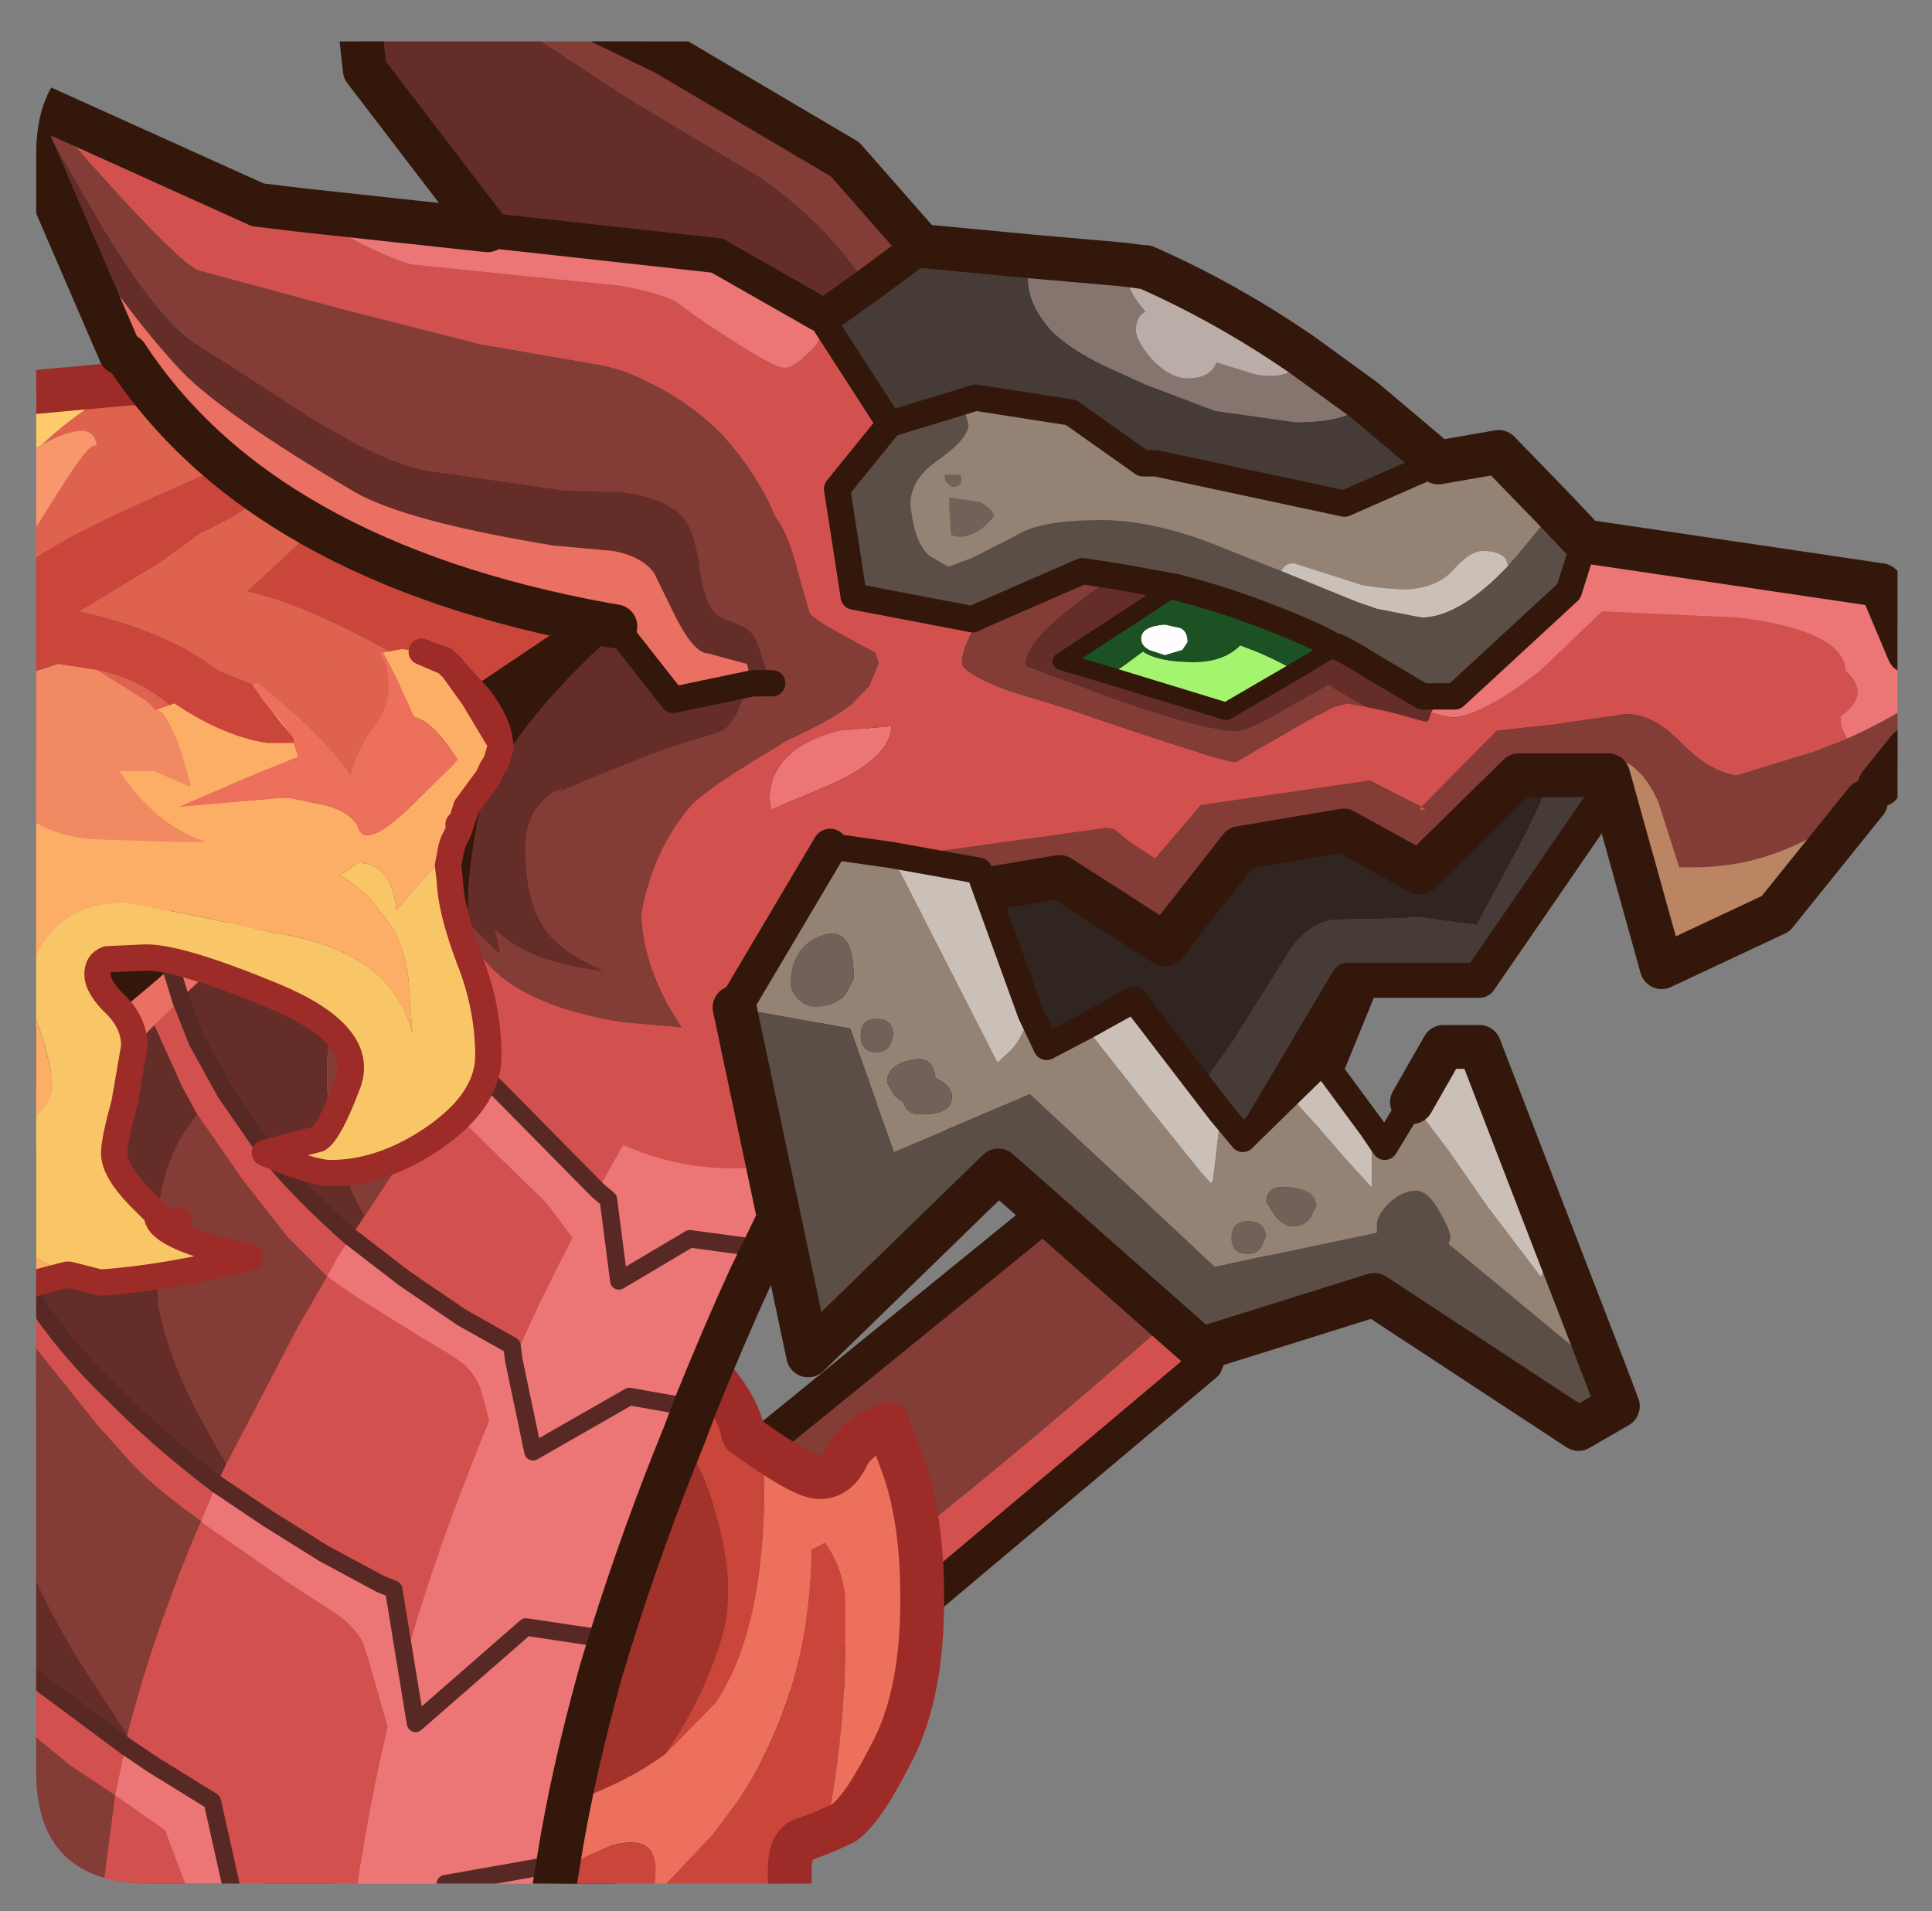 <?xml version="1.0" encoding="UTF-8" standalone="no"?>
<svg xmlns:ffdec="https://www.free-decompiler.com/flash" xmlns:xlink="http://www.w3.org/1999/xlink" ffdec:objectType="frame" height="55.4px" width="56.0px" xmlns="http://www.w3.org/2000/svg">
  <rect width="100%" height="100%" fill="#808080" stroke="none"/>
  <g transform="matrix(1.0, 0.0, 0.0, 1.0, 1.05, 1.2)">
    <clipPath id="clipPath0" transform="matrix(1.0, 0.0, 0.0, 1.0, 0.0, 0.0)">
      <path d="M50.5 0.0 Q53.95 0.0 53.95 3.3 L53.95 50.15 Q53.95 53.4 50.5 53.4 L3.3 53.4 Q0.0 53.4 0.0 50.15 L0.0 3.3 Q0.0 0.0 3.3 0.0 L50.5 0.0" fill="#000000" fill-rule="evenodd" stroke="none"/>
    </clipPath>
    <g clip-path="url(#clipPath0)">
      <use ffdec:characterId="3" height="109.0" transform="matrix(0.508, 0.0, 0.0, 0.508, -1.069, -1.18)" width="110.2" xlink:href="#sprite0"/>
    </g>
    <use ffdec:characterId="4" height="53.4" transform="matrix(1.0, 0.0, 0.0, 1.0, 0.0, 0.0)" width="53.95" xlink:href="#shape2"/>
  </g>
  <defs>
    <g id="sprite0" transform="matrix(1.0, 0.0, 0.0, 1.0, -95.7, -103.55)">
      <use ffdec:characterId="2" height="109.0" transform="matrix(1.0, 0.0, 0.0, 1.0, 95.7, 103.55)" width="110.2" xlink:href="#shape1"/>
    </g>
    <g id="shape1" transform="matrix(1.0, 0.0, 0.0, 1.0, -95.7, -103.55)">
      <path d="M124.9 208.15 L118.35 202.9 157.5 171.05 173.3 142.15 179.95 137.55 162.25 179.05 Q145.0 194.35 124.9 208.15" fill="#853c36" fill-rule="evenodd" stroke="none"/>
      <path d="M179.95 137.55 L183.0 136.1 164.5 181.35 128.85 211.35 124.9 208.15 Q145.0 194.35 162.25 179.05 L179.95 137.55" fill="#d3514f" fill-rule="evenodd" stroke="none"/>
      <path d="M179.95 137.55 L183.0 136.1 164.5 181.35 128.85 211.35 124.9 208.15 118.35 202.9 157.5 171.05 173.3 142.15 179.95 137.55 Z" fill="none" stroke="#33170b" stroke-linecap="round" stroke-linejoin="round" stroke-width="2.0"/>
      <path d="M126.35 154.2 Q119.9 153.25 116.85 150.7 115.4 149.35 111.4 143.45 L110.85 142.85 108.25 141.8 107.0 140.95 Q104.2 139.25 100.25 138.4 L104.8 135.65 107.15 133.95 Q110.2 132.5 110.75 131.7 112.5 129.25 116.6 128.05 118.45 127.15 120.6 128.75 122.5 130.1 122.5 130.95 L122.45 131.25 Q122.25 131.7 121.5 131.7 L120.5 131.4 117.45 131.1 Q116.6 131.1 113.35 134.0 L109.85 137.25 Q113.75 138.15 119.8 141.75 128.05 146.6 132.5 146.6 L128.35 151.75 126.35 154.2 M128.2 151.1 L128.35 151.75 128.2 151.1 M110.05 125.2 Q109.65 126.4 108.85 127.1 107.35 128.5 107.65 130.5 101.25 133.25 98.9 134.65 97.85 135.25 96.95 135.95 L96.95 134.95 99.05 131.6 Q101.15 128.25 101.25 129.1 101.25 127.2 98.1 128.9 100.35 126.8 103.05 125.4 L105.7 125.3 108.45 125.2 110.05 125.2 M101.3 141.75 Q103.65 142.2 105.55 143.85 107.0 145.15 110.1 149.35 L111.3 150.95 109.6 149.25 104.15 143.55 101.3 141.75 M123.6 157.25 L123.8 157.2 123.75 157.25 123.6 157.25" fill="#df624e" fill-rule="evenodd" stroke="none"/>
      <path d="M132.5 146.6 Q128.05 146.6 119.8 141.75 113.75 138.15 109.85 137.25 L113.35 134.0 Q116.6 131.1 117.45 131.1 L120.5 131.4 121.5 131.7 Q122.25 131.7 122.45 131.25 L122.5 130.95 Q122.5 130.1 120.6 128.75 118.45 127.15 116.6 128.05 112.5 129.25 110.75 131.7 110.2 132.5 107.15 133.95 L104.8 135.65 100.25 138.4 Q104.2 139.25 107.0 140.95 L108.25 141.8 110.85 142.85 111.4 143.45 Q115.4 149.35 116.85 150.7 119.9 153.25 126.35 154.2 L123.8 157.2 123.6 157.25 123.3 157.25 Q116.75 157.25 111.3 150.95 L110.1 149.35 Q107.0 145.15 105.55 143.85 103.65 142.2 101.3 141.75 L99.05 141.4 96.95 142.1 96.95 135.95 Q97.85 135.25 98.9 134.65 101.25 133.25 107.65 130.5 107.35 128.5 108.85 127.1 109.65 126.4 110.05 125.2 126.15 125.2 141.3 133.6 137.85 139.45 134.4 143.95 L132.5 146.6" fill="#cb453a" fill-rule="evenodd" stroke="none"/>
      <path d="M98.1 128.9 Q101.25 127.2 101.25 129.1 101.15 128.25 99.05 131.6 L96.95 134.95 96.95 129.55 97.4 129.25 98.1 128.9" fill="#f9986b" fill-rule="evenodd" stroke="none"/>
      <path d="M103.05 125.4 Q100.35 126.8 98.1 128.9 L97.4 129.25 96.95 129.55 96.95 125.95 103.05 125.4" fill="#ffcc6a" fill-rule="evenodd" stroke="none"/>
      <path d="M96.95 142.1 L99.05 141.4 101.3 141.75 104.15 143.55 109.6 149.25 111.3 150.95 Q116.75 157.25 123.3 157.25 L123.6 157.25 123.75 157.25 117.75 163.9 Q108.9 173.35 99.25 181.15 98.35 179.55 96.95 178.1 L96.95 142.1" fill="#f28a63" fill-rule="evenodd" stroke="none"/>
      <path d="M96.95 178.1 Q98.35 179.55 99.25 181.15 L96.95 183.05 96.95 178.1" fill="#d0655d" fill-rule="evenodd" stroke="none"/>
      <path d="M128.35 151.75 L128.2 151.1" fill="none" stroke="#9e2b27" stroke-linecap="round" stroke-linejoin="round" stroke-width="1.0"/>
      <path d="M126.35 154.2 L128.35 151.75 132.5 146.6 134.4 143.95 Q137.85 139.45 141.3 133.6 126.15 125.2 110.05 125.2 L108.45 125.2 105.7 125.3 103.05 125.4 96.95 125.95 M123.8 157.2 L126.35 154.2 M99.25 181.15 Q108.9 173.35 117.75 163.9 L123.75 157.25 123.8 157.2 M96.95 183.05 L99.25 181.15" fill="none" stroke="#9e2b27" stroke-linecap="round" stroke-linejoin="round" stroke-width="2.5"/>
      <path d="M129.8 180.45 Q127.95 179.65 126.1 177.7 123.7 175.15 121.2 173.3 118.55 171.3 114.75 169.3 L109.0 166.75 106.75 165.75 107.95 164.55 110.2 162.75 112.85 160.85 115.55 162.95 Q119.45 165.95 123.45 169.5 L125.2 173.55 126.75 177.25 Q128.4 179.4 129.8 180.45 M105.6 154.75 Q103.75 159.3 101.0 163.7 99.2 162.65 97.25 161.95 L97.25 150.1 Q102.75 152.3 105.6 154.75 M108.7 211.0 L109.6 210.05 111.75 208.2 Q111.0 209.65 110.8 211.0 L108.7 211.0 M114.85 211.0 Q116.05 209.85 117.3 209.45 L117.75 209.3 124.7 207.35 127.0 206.75 Q131.05 205.55 133.7 203.6 L136.4 200.85 136.55 200.7 Q139.35 196.55 139.35 188.1 139.35 186.8 138.15 185.35 141.5 187.8 142.5 187.8 143.5 187.8 144.05 186.65 144.55 185.55 146.4 184.8 L147.3 187.25 Q148.45 190.5 148.35 195.5 148.25 200.5 146.55 203.65 144.95 206.8 143.85 207.55 L142.85 208.0 143.1 206.8 Q143.95 201.85 143.95 197.8 L143.95 194.5 Q143.7 192.75 142.8 191.55 L142.05 191.95 Q141.95 200.05 137.85 206.25 L136.4 208.2 133.75 211.0 133.1 211.0 133.15 210.2 Q133.15 208.15 130.7 208.8 L129.85 209.15 Q128.85 209.55 126.45 211.0 L114.85 211.0 M100.1 210.8 L101.05 211.0 100.15 211.0 100.1 210.8" fill="#ed705c" fill-rule="evenodd" stroke="none"/>
      <path d="M112.85 160.85 L110.2 162.75 107.95 164.55 106.75 165.75 109.0 166.75 114.75 169.3 Q118.55 171.3 121.2 173.3 123.7 175.15 126.1 177.7 127.95 179.65 129.8 180.45 130.8 185.4 130.8 189.65 130.8 194.15 128.7 198.1 L127.45 200.05 Q124.55 203.75 119.9 203.75 L118.8 203.5 Q118.55 203.25 118.55 202.65 L119.4 200.4 Q120.25 198.4 120.25 196.45 120.25 193.8 118.85 190.6 L118.8 190.65 Q114.95 192.95 114.95 198.2 114.95 199.65 116.0 200.4 L115.95 200.45 Q114.9 199.85 113.15 199.3 108.65 197.85 108.65 200.95 108.65 201.65 110.6 202.95 L107.75 203.65 Q107.35 202.45 106.25 201.85 L108.6 199.4 109.25 198.8 Q111.7 196.35 111.7 191.7 111.7 190.15 107.0 185.1 102.45 180.05 102.45 175.0 102.45 171.25 105.15 167.6 L105.85 166.65 Q103.5 164.95 101.0 163.7 103.75 159.3 105.6 154.75 L111.1 159.5 112.85 160.85 M129.8 180.45 Q128.4 179.4 126.75 177.25 L125.2 173.55 123.45 169.5 Q127.0 172.5 129.95 175.6 L135.35 181.05 Q137.8 183.35 138.15 185.35 139.35 186.8 139.35 188.1 139.35 196.55 136.55 200.7 L136.4 200.85 133.7 203.6 Q135.8 200.6 136.9 197.0 138.0 193.35 135.9 187.9 133.7 182.4 129.8 180.45 M101.0 163.7 L100.05 165.3 Q99.05 166.85 98.2 168.6 L97.25 170.95 97.25 161.95 Q99.2 162.65 101.0 163.7 M97.25 198.05 L98.6 200.75 Q102.45 207.55 102.45 211.0 L101.05 211.0 100.1 210.8 98.7 205.55 Q98.15 203.15 97.25 201.25 L97.25 198.05 M142.85 208.0 L141.7 208.45 Q140.8 208.6 140.8 210.25 L140.8 211.0 133.75 211.0 136.4 208.2 137.85 206.25 Q141.95 200.05 142.05 191.95 L142.8 191.55 Q143.7 192.75 143.95 194.5 L143.95 197.8 Q143.95 201.85 143.1 206.8 L142.85 208.0 M133.1 211.0 L126.45 211.0 Q128.85 209.55 129.85 209.15 L130.7 208.8 Q133.15 208.15 133.15 210.2 L133.1 211.0 M122.65 185.55 Q122.35 187.3 121.1 188.8 L121.4 189.65 Q122.25 193.1 122.55 196.65 L122.05 201.1 Q125.3 199.85 126.75 196.8 L127.05 196.35 Q126.3 192.55 123.95 188.0 L122.65 185.55 M97.25 210.25 L100.1 210.8 100.15 211.0 97.25 211.0 97.25 210.25" fill="#cb453a" fill-rule="evenodd" stroke="none"/>
      <path d="M101.0 163.7 Q103.5 164.95 105.85 166.65 L105.15 167.6 Q102.45 171.25 102.45 175.0 102.45 180.05 107.0 185.1 111.7 190.15 111.7 191.7 111.7 196.35 109.25 198.8 L108.6 199.4 106.25 201.85 Q107.35 202.45 107.75 203.65 L110.6 202.95 Q108.65 201.65 108.65 200.95 108.65 197.85 113.15 199.3 114.9 199.85 115.95 200.45 L116.0 200.4 Q114.95 199.65 114.95 198.2 114.95 192.95 118.8 190.65 L118.85 190.6 Q120.25 193.8 120.25 196.45 120.25 198.4 119.4 200.4 L118.55 202.65 Q118.55 203.25 118.8 203.5 L119.9 203.75 Q124.55 203.75 127.45 200.05 L128.7 198.1 Q130.8 194.15 130.8 189.65 130.8 185.4 129.8 180.45 133.7 182.4 135.9 187.9 138.0 193.35 136.9 197.0 135.8 200.6 133.7 203.6 131.05 205.55 127.0 206.75 L124.7 207.35 117.75 209.3 117.3 209.45 Q116.05 209.85 114.85 211.0 L110.8 211.0 Q111.0 209.65 111.75 208.2 L109.6 210.05 108.7 211.0 102.45 211.0 Q102.45 207.55 98.6 200.75 L97.25 198.05 97.25 170.95 98.2 168.6 Q99.05 166.85 100.05 165.3 L101.0 163.7 M122.65 185.55 L123.95 188.0 Q126.3 192.55 127.05 196.35 L126.75 196.8 Q125.3 199.85 122.05 201.1 L122.55 196.65 Q122.25 193.1 121.4 189.65 L121.1 188.8 Q122.35 187.3 122.65 185.55 M97.25 201.25 Q98.15 203.15 98.7 205.55 L100.1 210.8 97.25 210.25 97.25 201.25" fill="#a2332b" fill-rule="evenodd" stroke="none"/>
      <path d="M123.45 169.5 Q119.45 165.95 115.55 162.95 L112.85 160.85 M123.45 169.5 Q127.0 172.5 129.95 175.6 L135.35 181.05 Q137.8 183.35 138.15 185.35 141.5 187.8 142.5 187.8 143.5 187.8 144.05 186.65 144.55 185.55 146.4 184.8 L147.3 187.25 Q148.45 190.5 148.35 195.5 148.25 200.5 146.55 203.65 144.95 206.8 143.85 207.55 L142.85 208.0 141.7 208.45 Q140.8 208.6 140.8 210.25 L140.8 211.0" fill="none" stroke="#9e2b27" stroke-linecap="round" stroke-linejoin="round" stroke-width="2.5"/>
      <path d="M129.05 140.5 L129.2 140.55 Q130.2 140.95 131.05 141.5 131.9 141.8 132.55 142.3 129.25 143.8 127.25 147.25 125.75 150.1 125.3 153.95 L125.1 156.9 125.35 160.65 122.75 164.25 Q121.6 161.05 121.25 157.85 120.95 155.3 121.2 152.75 L121.6 149.9 Q122.25 146.5 123.6 144.75 L125.05 143.55 127.2 141.8 129.05 140.5 M97.25 198.95 L97.25 192.35 97.7 193.5 Q98.7 195.7 100.2 198.2 L103.0 202.5 102.9 203.15 97.25 198.95 M97.25 180.1 L97.25 179.75 97.35 179.9 97.25 180.1 M97.25 176.95 L97.25 169.75 Q101.05 165.45 104.55 162.0 L106.15 165.55 107.0 167.1 106.25 168.15 Q104.6 170.7 104.6 175.35 L104.8 178.1 Q105.4 181.15 107.25 184.55 L108.65 187.05 108.1 188.2 Q104.7 185.6 102.25 183.1 99.85 180.8 98.2 178.45 L97.25 176.95 M120.25 147.7 L119.6 150.6 Q117.6 152.15 116.05 156.25 114.4 160.95 114.4 164.75 L114.4 164.85 Q114.4 168.95 116.35 172.55 L116.55 172.9 115.75 174.1 Q113.0 171.7 110.85 169.1 L108.6 165.85 107.0 162.95 106.05 160.55 106.45 160.1 Q112.75 154.15 120.25 147.7" fill="#642d28" fill-rule="evenodd" stroke="none"/>
      <path d="M97.25 169.75 L97.25 164.55 103.55 158.9 105.15 157.6 Q112.45 151.5 120.7 145.8 L127.75 141.1 128.8 140.35 129.05 140.5 127.2 141.8 127.75 141.1 127.2 141.8 125.05 143.55 123.6 144.75 121.05 147.0 120.25 147.7 Q112.75 154.15 106.45 160.1 L106.05 160.55 104.55 162.0 Q101.05 165.45 97.25 169.75 M105.15 157.6 L106.05 160.55 105.15 157.6" fill="#ea7063" fill-rule="evenodd" stroke="none"/>
      <path d="M138.55 146.2 Q141.45 148.55 143.7 151.4 135.95 160.15 129.85 171.45 L122.75 164.25 125.35 160.65 Q131.65 152.3 138.55 146.2 M116.15 211.0 L108.9 211.0 107.85 206.3 104.45 204.2 102.9 203.15 102.3 205.95 105.15 207.95 106.3 211.0 101.65 211.0 102.3 205.95 99.75 204.25 97.25 202.2 97.25 198.95 102.9 203.15 103.0 202.5 Q104.5 196.6 107.2 190.3 104.2 188.2 102.7 186.4 L101.35 184.9 97.35 179.9 97.25 179.75 97.25 176.95 98.2 178.45 Q99.85 180.8 102.25 183.1 104.7 185.6 108.1 188.2 L108.65 187.05 112.75 179.2 114.4 176.35 112.15 174.1 109.6 170.85 107.0 167.1 106.15 165.55 104.55 162.0 106.05 160.55 107.0 162.95 108.6 165.85 110.85 169.1 Q113.0 171.7 115.75 174.1 L116.55 172.9 121.2 165.85 Q120.0 163.3 119.6 159.45 119.35 157.1 119.35 154.4 L119.6 150.6 120.25 147.7 121.05 147.0 123.6 144.75 Q122.25 146.5 121.6 149.9 L121.2 152.75 Q120.95 155.3 121.25 157.85 121.6 161.05 122.75 164.25 121.95 164.8 121.2 165.85 L122.35 167.7 124.75 170.05 126.9 172.15 128.4 174.15 Q126.65 177.5 125.05 181.1 L124.95 180.3 122.1 178.7 118.8 176.45 115.75 174.1 115.0 175.25 114.4 176.35 116.05 177.5 119.9 179.9 121.5 180.85 122.2 181.35 Q123.05 182.15 123.25 183.1 L123.65 184.55 123.6 184.7 Q120.7 191.7 118.85 198.2 L118.2 194.2 117.45 193.9 114.2 192.15 111.0 190.15 108.1 188.2 107.2 190.3 107.4 190.5 112.15 193.8 115.0 195.65 Q116.0 196.4 116.45 197.25 L116.75 198.2 117.85 202.05 Q116.75 206.7 116.15 211.0" fill="#d3514f" fill-rule="evenodd" stroke="none"/>
      <path d="M132.55 142.3 Q135.9 144.0 138.55 146.2 131.65 152.3 125.35 160.65 L125.1 156.9 125.3 153.95 Q125.75 150.1 127.25 147.25 129.25 143.8 132.55 142.3 M101.65 211.0 L97.25 211.0 97.25 202.2 99.75 204.25 102.3 205.95 101.65 211.0 M97.25 192.35 L97.25 180.1 97.35 179.9 101.35 184.9 102.7 186.4 Q104.2 188.2 107.2 190.3 104.5 196.6 103.0 202.5 L100.2 198.2 Q98.7 195.7 97.7 193.5 L97.25 192.35 M119.6 150.6 L119.35 154.4 Q119.35 157.1 119.6 159.45 120.0 163.3 121.2 165.85 L116.55 172.9 116.35 172.55 Q114.4 168.95 114.4 164.85 L114.4 164.75 Q114.4 160.95 116.05 156.25 117.6 152.15 119.6 150.6 M108.65 187.05 L107.25 184.55 Q105.4 181.15 104.8 178.1 L104.6 175.35 Q104.6 170.7 106.25 168.15 L107.0 167.1 109.6 170.85 112.15 174.1 114.4 176.35 112.75 179.2 108.65 187.05" fill="#853c36" fill-rule="evenodd" stroke="none"/>
      <path d="M143.7 151.4 Q146.4 154.6 148.15 158.45 143.45 166.6 139.55 174.8 L138.65 176.45 135.6 183.9 134.9 185.45 Q132.5 191.25 130.75 197.1 L130.2 198.85 Q128.55 204.8 127.65 209.85 L127.55 211.0 121.15 211.0 116.15 211.0 Q116.75 206.7 117.85 202.05 L116.75 198.2 116.45 197.25 Q116.0 196.4 115.0 195.65 L112.15 193.8 107.4 190.5 107.2 190.3 108.1 188.2 111.0 190.15 114.2 192.15 117.45 193.9 118.2 194.2 118.85 198.2 Q120.7 191.7 123.6 184.7 L123.65 184.55 123.25 183.1 Q123.05 182.15 122.2 181.35 L121.5 180.85 119.9 179.9 116.05 177.5 114.4 176.35 115.0 175.25 115.75 174.1 118.8 176.45 122.1 178.7 124.95 180.3 125.05 181.1 Q126.65 177.5 128.4 174.15 L126.9 172.15 124.75 170.05 122.35 167.7 121.2 165.85 Q121.95 164.8 122.75 164.25 L129.85 171.45 Q135.95 160.15 143.7 151.4 M108.9 211.0 L106.3 211.0 105.15 207.95 102.3 205.95 102.9 203.15 104.45 204.2 107.85 206.3 108.9 211.0 M130.75 197.1 L125.75 196.35 119.45 201.85 118.85 198.2 119.45 201.85 125.75 196.35 130.75 197.1 M125.05 181.1 L126.15 186.35 131.65 183.2 135.6 183.9 131.65 183.2 126.15 186.35 125.05 181.1 M139.55 174.8 L135.1 174.2 131.05 176.6 130.45 171.95 129.85 171.45 130.45 171.95 131.05 176.6 135.1 174.2 139.55 174.8 M127.65 209.85 L121.15 211.0 127.65 209.85" fill="#ec7675" fill-rule="evenodd" stroke="none"/>
      <path d="M106.05 160.55 L105.15 157.6 M127.2 141.8 L125.05 143.55 123.6 144.75 Q122.25 146.5 121.6 149.9 L121.2 152.75 Q120.95 155.3 121.25 157.85 121.6 161.05 122.75 164.25 L129.85 171.45 130.45 171.95 131.05 176.6 135.1 174.2 139.55 174.8 M127.75 141.1 L127.2 141.8 M106.05 160.55 L107.0 162.95 108.6 165.85 110.85 169.1 Q113.0 171.7 115.75 174.1 L118.8 176.45 122.1 178.7 124.95 180.3 125.05 181.1 126.15 186.35 131.65 183.2 135.6 183.9 M97.25 176.95 L98.2 178.45 Q99.85 180.8 102.25 183.1 104.7 185.6 108.1 188.2 L111.0 190.15 114.2 192.15 117.45 193.9 118.2 194.2 118.85 198.2 119.45 201.85 125.75 196.35 130.75 197.1 M121.15 211.0 L127.65 209.85 M102.9 203.15 L104.45 204.2 107.85 206.3 108.9 211.0 M102.9 203.15 L97.25 198.95" fill="none" stroke="#572824" stroke-linecap="round" stroke-linejoin="round" stroke-width="1.0"/>
      <path d="M127.35 211.3 L127.6 209.75 Q128.4 204.7 130.05 198.8 L130.6 197.0 Q132.45 191.1 134.8 185.35 L135.4 183.75 Q137.1 179.55 138.55 176.4 L139.35 174.75 Q143.35 166.45 148.0 158.3 146.3 154.45 143.65 151.25 141.35 148.45 138.45 146.1 135.15 143.4 131.0 141.35 130.05 140.8 129.05 140.45 L128.85 140.35 128.7 140.25 127.6 140.95 120.6 145.65 Q112.35 151.3 105.0 157.5 L103.5 158.8 Q100.25 161.5 97.25 164.3" fill="none" stroke="#33170b" stroke-linecap="round" stroke-linejoin="round" stroke-width="2.5"/>
      <path d="M160.45 170.9 L166.05 162.95 169.35 157.7 Q170.35 156.25 171.7 156.0 L176.7 155.85 178.5 156.1 180.0 156.3 182.85 151.0 186.05 144.15 192.05 142.15 180.15 159.45 172.65 159.45 164.9 172.55 160.45 170.9" fill="#463b37" fill-rule="evenodd" stroke="none"/>
      <path d="M186.05 144.15 L182.85 151.0 180.0 156.3 178.5 156.1 176.7 155.85 171.7 156.0 Q170.35 156.25 169.35 157.7 L166.05 162.95 160.45 170.9 137.8 162.45 137.8 154.05 147.65 143.95 Q163.4 150.9 186.05 144.15" fill="#302521" fill-rule="evenodd" stroke="none"/>
      <path d="M160.45 170.9 L164.9 172.55 172.65 159.45 180.15 159.45 192.05 142.15 186.05 144.15 Q163.4 150.9 147.65 143.95 L137.8 154.05 137.8 162.45 160.45 170.9 Z" fill="none" stroke="#33170b" stroke-linecap="round" stroke-linejoin="round" stroke-width="2.0"/>
      <path d="M186.15 134.4 L203.05 136.9 204.65 140.7 204.65 143.8 Q203.05 144.8 201.15 145.65 200.75 145.05 200.75 144.4 202.55 143.1 201.05 141.8 200.95 139.5 194.9 138.75 L187.15 138.4 183.6 141.8 Q180.15 144.45 178.6 144.45 L177.5 144.2 177.4 144.15 177.95 143.25 178.75 143.25 185.25 137.25 186.15 134.4 M112.95 115.5 L123.55 116.65 136.7 118.1 136.75 118.15 142.45 121.4 142.95 122.2 142.25 123.25 Q141.1 124.5 140.5 124.5 139.75 124.5 135.35 121.5 L134.35 120.75 Q133.3 120.2 131.05 119.8 L127.0 119.4 119.2 118.6 Q116.85 117.9 112.95 115.5 M139.65 149.1 Q139.65 146.25 143.65 145.2 L146.6 144.95 Q146.55 146.9 142.5 148.55 L139.75 149.7 139.65 149.1" fill="#ec7675" fill-rule="evenodd" stroke="none"/>
      <path d="M202.2 149.25 L197.05 155.65 190.55 158.7 187.5 147.75 185.0 147.75 185.5 147.05 Q185.8 146.8 186.0 146.7 L187.35 146.7 Q189.2 146.7 190.35 149.25 L191.55 153.0 192.35 153.0 Q195.1 153.0 197.55 152.0 200.05 151.0 202.2 149.25" fill="#bc8563" fill-rule="evenodd" stroke="none"/>
      <path d="M204.65 143.8 L204.65 146.25 203.0 148.3 202.2 149.25 Q200.05 151.0 197.55 152.0 195.1 153.0 192.35 153.0 L191.55 153.0 190.35 149.25 Q189.2 146.7 187.35 146.7 L186.0 146.7 Q185.8 146.8 185.5 147.05 L185.0 147.75 182.4 147.75 176.75 153.3 172.4 150.9 166.5 151.9 162.2 157.4 156.2 153.55 146.1 155.25 142.3 166.85 141.7 165.85 140.8 164.15 141.65 165.4 142.25 159.0 Q142.75 155.0 143.3 153.25 L143.45 153.2 144.1 152.8 158.9 150.75 159.35 150.85 160.25 151.6 161.65 152.5 164.25 149.45 173.9 148.05 176.85 149.55 176.7 149.75 176.75 149.75 177.1 149.7 176.85 149.55 181.15 145.2 184.45 144.85 184.7 144.8 188.55 144.25 Q190.1 144.25 191.8 146.0 193.3 147.5 194.8 147.75 L197.25 147.0 199.2 146.4 201.15 145.65 Q203.05 144.8 204.65 143.8 M97.85 110.0 L98.05 109.6 101.1 113.05 Q106.2 118.75 107.15 118.95 L115.1 121.1 123.15 123.15 130.1 124.35 Q131.5 124.65 132.7 125.3 134.95 126.35 136.8 128.15 138.55 130.0 139.65 132.25 L139.95 132.95 Q140.6 133.8 141.05 135.35 L141.95 138.5 Q142.15 138.85 144.5 140.1 L145.7 140.75 145.7 140.8 145.9 141.35 145.35 142.65 144.5 143.55 Q143.65 144.4 140.6 145.8 L138.6 147.0 136.7 148.25 135.9 148.85 135.7 149.0 135.3 149.35 Q133.05 151.85 132.35 155.6 132.35 158.0 133.85 160.85 L134.65 162.15 131.25 161.85 Q125.95 161.0 123.75 158.7 122.3 157.2 121.9 155.65 L124.15 157.85 124.25 157.8 123.95 156.5 Q125.85 158.45 130.3 158.95 127.85 157.9 126.9 156.65 125.7 155.0 125.7 151.85 125.7 149.8 127.25 148.75 128.25 148.25 127.55 148.75 128.45 148.3 130.5 147.5 133.9 146.1 134.95 145.85 L136.8 145.25 Q137.65 144.95 138.45 142.55 L138.65 142.5 139.8 142.5 139.65 142.2 139.05 140.45 Q138.85 139.7 138.2 139.3 L136.9 138.75 Q135.95 138.3 135.65 135.8 135.3 133.25 134.25 132.6 133.05 131.8 131.25 131.6 L127.95 131.5 120.05 130.35 Q117.75 129.95 113.3 127.25 L106.8 123.05 Q104.7 121.6 101.7 116.65 L97.85 110.0 M125.2 104.8 L130.1 104.8 133.7 106.55 143.95 112.6 148.3 117.55 145.25 119.8 Q142.7 116.05 139.0 113.55 L138.5 113.25 132.55 109.7 131.25 108.9 126.45 105.75 125.2 104.8 M151.65 138.65 L157.5 136.1 159.45 136.4 Q158.45 136.9 157.0 138.05 154.25 140.15 154.25 141.35 L154.3 141.55 159.4 143.45 Q164.6 145.25 166.25 145.25 166.95 145.25 169.15 143.95 L171.55 142.6 173.7 143.85 172.6 143.65 171.85 143.85 170.8 144.4 169.4 145.2 169.15 145.35 166.25 147.0 Q165.45 147.0 156.55 143.95 L153.3 142.95 Q150.6 141.95 150.6 141.3 150.6 140.5 151.65 138.65" fill="#853c36" fill-rule="evenodd" stroke="none"/>
      <path d="M142.3 166.85 L141.4 169.7 141.2 169.75 Q130.75 172.15 121.9 161.1 121.6 158.25 121.65 155.45 L121.7 154.9 121.9 155.65 Q122.3 157.2 123.75 158.7 125.95 161.0 131.25 161.85 L134.65 162.15 133.85 160.85 Q132.35 158.0 132.35 155.6 133.05 151.85 135.3 149.35 L135.7 149.0 135.5 149.25 135.8 149.05 135.9 148.85 136.7 148.25 138.6 147.0 140.6 145.8 Q143.65 144.4 144.5 143.55 L145.35 142.65 145.9 141.35 145.7 140.8 145.7 140.75 144.5 140.1 Q142.15 138.85 141.95 138.5 L141.05 135.35 Q140.6 133.8 139.95 132.95 L139.65 132.25 Q138.55 130.0 136.8 128.15 134.95 126.35 132.7 125.3 131.5 124.65 130.1 124.35 L123.15 123.15 115.1 121.1 107.15 118.95 Q106.2 118.75 101.1 113.05 L98.05 109.6 110.45 115.2 112.95 115.5 Q116.85 117.9 119.2 118.6 L127.0 119.4 131.05 119.8 Q133.3 120.2 134.35 120.75 L135.35 121.5 Q139.75 124.5 140.5 124.5 141.1 124.5 142.25 123.25 L142.95 122.2 146.5 127.7 143.5 131.4 144.45 137.55 151.25 138.85 151.65 138.65 Q150.6 140.5 150.6 141.3 150.6 141.95 153.3 142.95 L156.55 143.95 Q165.45 147.0 166.25 147.0 L169.15 145.35 169.4 145.2 170.8 144.4 171.85 143.85 172.6 143.65 173.7 143.85 175.1 144.15 177.1 144.7 177.25 144.6 177.4 144.15 177.5 144.2 178.6 144.45 Q180.15 144.45 183.6 141.8 L187.15 138.4 194.9 138.75 Q200.95 139.5 201.05 141.8 202.55 143.1 200.75 144.4 200.75 145.05 201.15 145.65 L199.2 146.4 197.25 147.0 194.8 147.75 Q193.3 147.5 191.8 146.0 190.1 144.25 188.55 144.25 L184.7 144.8 184.45 144.85 181.15 145.2 176.85 149.55 177.1 149.7 176.75 149.75 176.7 149.75 176.85 149.55 173.9 148.05 164.25 149.45 161.65 152.5 160.25 151.6 159.35 150.85 158.9 150.75 144.1 152.8 143.45 153.2 143.3 153.25 Q142.75 155.0 142.25 159.0 L141.65 165.4 140.8 164.15 141.7 165.85 142.3 166.85 M139.65 149.1 L139.75 149.7 142.5 148.55 Q146.55 146.9 146.6 144.95 L143.65 145.2 Q139.65 146.25 139.65 149.1" fill="#d3514f" fill-rule="evenodd" stroke="none"/>
      <path d="M177.8 129.9 L181.25 129.3 184.45 132.6 181.8 135.8 181.65 135.4 Q181.25 134.95 180.35 134.95 179.6 134.95 178.6 136.1 177.6 137.15 175.7 137.15 L174.45 137.05 173.45 136.9 169.55 135.65 Q169.05 135.65 168.85 136.1 L164.7 134.45 Q160.95 133.05 157.95 133.2 154.95 133.25 153.65 134.1 L151.2 135.35 149.85 135.85 148.8 135.25 Q148.0 134.6 147.75 132.8 147.4 131.1 149.15 129.85 151.0 128.55 151.0 127.75 L150.7 126.65 150.6 126.45 151.4 126.2 156.85 127.05 160.95 129.95 161.7 129.95 172.45 132.25 177.8 129.9 M150.55 130.6 L149.65 130.6 149.65 130.9 149.85 131.15 150.05 131.3 Q150.6 131.3 150.6 130.9 L150.55 130.6 M149.9 132.5 L150.0 134.05 150.45 134.15 Q151.15 134.15 151.85 133.6 L152.45 133.0 Q152.45 132.6 151.65 132.15 L149.9 131.9 149.9 132.5" fill="#958375" fill-rule="evenodd" stroke="none"/>
      <path d="M148.3 117.55 L154.65 118.15 Q154.25 118.8 154.45 120.0 154.65 121.15 155.7 122.35 156.8 123.45 158.8 124.4 L161.1 125.45 165.05 126.95 169.65 127.6 Q173.0 127.6 173.6 126.35 L177.8 129.9 172.45 132.25 161.7 129.95 160.95 129.95 156.85 127.05 151.4 126.2 150.6 126.45 146.5 127.7 142.95 122.2 142.45 121.4 142.8 121.55 145.25 119.8 148.3 117.55" fill="#463b37" fill-rule="evenodd" stroke="none"/>
      <path d="M159.8 118.6 L160.95 118.75 161.1 118.75 Q165.65 120.75 169.95 123.7 169.75 125.25 167.45 124.9 L165.15 124.2 165.05 124.4 Q164.65 125.1 163.5 125.1 162.5 125.1 161.45 124.0 160.55 122.95 160.55 122.35 160.55 121.55 161.1 121.3 159.95 120.0 159.8 118.6" fill="#bbaea9" fill-rule="evenodd" stroke="none"/>
      <path d="M154.65 118.15 L159.8 118.6 Q159.95 120.0 161.1 121.3 160.55 121.55 160.55 122.35 160.55 122.95 161.45 124.0 162.5 125.1 163.5 125.1 164.65 125.1 165.05 124.4 L165.15 124.2 167.45 124.9 Q169.75 125.25 169.95 123.7 L173.6 126.35 Q173.0 127.6 169.65 127.6 L165.05 126.95 161.1 125.45 158.8 124.4 Q156.8 123.45 155.7 122.35 154.65 121.15 154.45 120.0 154.25 118.8 154.65 118.15" fill="#87756e" fill-rule="evenodd" stroke="none"/>
      <path d="M168.85 136.1 Q169.05 135.65 169.55 135.65 L173.45 136.9 174.45 137.05 175.7 137.15 Q177.6 137.15 178.6 136.1 179.6 134.95 180.35 134.95 181.25 134.95 181.65 135.4 L181.8 135.8 Q179.0 138.75 176.85 138.75 L174.3 138.25 173.15 137.85 168.85 136.1" fill="#ccc1b9" fill-rule="evenodd" stroke="none"/>
      <path d="M163.5 140.15 L163.2 140.6 162.2 140.9 161.3 140.6 161.15 140.5 Q160.85 140.3 160.85 139.95 160.85 139.25 162.2 139.15 L163.1 139.35 Q163.5 139.55 163.5 140.15" fill="#ffffff" fill-rule="evenodd" stroke="none"/>
      <path d="M163.5 140.15 Q163.5 139.55 163.1 139.35 L162.2 139.15 Q160.85 139.25 160.85 139.95 160.85 140.3 161.15 140.5 L161.3 140.6 162.2 140.9 163.2 140.6 163.5 140.15 M169.65 141.8 Q168.15 140.95 166.9 140.5 L166.5 140.35 Q165.55 141.3 163.85 141.3 161.85 141.3 160.95 140.7 L159.8 141.55 159.0 142.05 156.3 141.25 162.8 137.0 Q166.9 138.05 170.95 139.9 L171.9 140.4 172.0 140.4 171.9 140.45 169.65 141.8" fill="#1c5123" fill-rule="evenodd" stroke="none"/>
      <path d="M159.0 142.05 L159.8 141.55 160.95 140.7 Q161.85 141.3 163.85 141.3 165.55 141.3 166.5 140.35 L166.9 140.5 Q168.15 140.95 169.65 141.8 L165.7 144.1 159.0 142.05" fill="#a6f570" fill-rule="evenodd" stroke="none"/>
      <path d="M184.45 132.6 L186.15 134.4 185.25 137.25 178.75 143.25 177.95 143.25 176.9 143.25 173.7 141.35 Q172.85 140.8 172.0 140.4 L171.9 140.4 170.95 139.9 Q166.9 138.05 162.8 137.0 L159.45 136.4 157.5 136.1 151.65 138.65 151.25 138.85 144.45 137.55 143.5 131.4 146.5 127.7 150.6 126.45 150.7 126.65 151.0 127.75 Q151.0 128.55 149.15 129.85 147.4 131.1 147.75 132.8 148.0 134.6 148.8 135.25 L149.85 135.85 151.2 135.35 153.65 134.1 Q154.95 133.25 157.95 133.2 160.95 133.05 164.7 134.45 L168.85 136.1 173.15 137.85 174.3 138.25 176.85 138.75 Q179.0 138.75 181.8 135.8 L184.45 132.6" fill="#5b4e46" fill-rule="evenodd" stroke="none"/>
      <path d="M121.7 154.9 L121.7 154.25 121.7 154.15 Q121.9 151.7 122.45 149.15 124.25 144.55 130.25 139.15 L130.85 139.25 134.15 143.45 138.45 142.55 Q137.65 144.95 136.8 145.25 L134.95 145.85 Q133.9 146.1 130.5 147.5 128.45 148.3 127.55 148.75 128.25 148.25 127.25 148.75 125.7 149.8 125.7 151.85 125.7 155.0 126.9 156.65 127.85 157.9 130.3 158.95 125.85 158.45 123.95 156.5 L124.25 157.8 124.15 157.85 121.9 155.65 121.7 154.9 M98.8 114.85 L97.25 111.2 97.85 110.0 101.7 116.65 Q104.7 121.6 106.8 123.05 L113.3 127.25 Q117.75 129.95 120.05 130.35 L127.95 131.5 131.25 131.6 Q133.05 131.8 134.25 132.6 135.3 133.25 135.65 135.8 135.95 138.3 136.9 138.75 L138.2 139.3 Q138.85 139.7 139.05 140.45 L139.65 142.2 139.8 142.5 138.65 142.5 138.55 142.2 138.35 141.4 136.15 140.8 Q135.35 140.8 134.3 138.75 L133.05 136.2 Q132.35 135.25 130.7 134.95 L127.35 134.65 Q118.8 133.25 115.9 131.55 108.55 127.2 106.15 124.75 102.85 121.3 98.8 114.85 M123.55 116.65 L116.55 107.5 116.25 104.8 125.2 104.8 126.45 105.75 131.25 108.9 132.55 109.7 138.5 113.25 139.0 113.55 Q142.7 116.05 145.25 119.8 L142.8 121.55 142.45 121.4 136.75 118.15 136.7 118.1 123.55 116.65 M177.95 143.25 L177.4 144.15 177.25 144.6 177.1 144.7 175.1 144.15 173.7 143.85 171.55 142.6 169.15 143.95 Q166.95 145.25 166.25 145.25 164.6 145.25 159.4 143.45 L154.3 141.55 154.25 141.35 Q154.25 140.15 157.0 138.05 158.45 136.9 159.45 136.4 L162.8 137.0 156.3 141.25 159.0 142.05 165.7 144.1 169.65 141.8 171.9 140.45 172.0 140.4 Q172.85 140.8 173.7 141.35 L176.9 143.25 177.95 143.25" fill="#642d28" fill-rule="evenodd" stroke="none"/>
      <path d="M149.9 132.5 L149.9 131.9 151.65 132.15 Q152.45 132.6 152.45 133.0 L151.85 133.6 Q151.15 134.15 150.45 134.15 L150.0 134.05 149.9 132.5 M150.55 130.6 L150.6 130.9 Q150.6 131.3 150.05 131.3 L149.85 131.15 149.65 130.9 149.65 130.6 150.55 130.6" fill="#726159" fill-rule="evenodd" stroke="none"/>
      <path d="M130.25 139.15 Q110.65 135.55 102.95 123.8 L102.6 123.65 98.8 114.85 Q102.85 121.3 106.15 124.75 108.55 127.2 115.9 131.55 118.8 133.25 127.35 134.65 L130.7 134.95 Q132.35 135.25 133.05 136.2 L134.3 138.75 Q135.35 140.8 136.15 140.8 L138.35 141.4 138.55 142.2 138.65 142.5 138.45 142.55 134.15 143.45 130.85 139.25 130.25 139.15" fill="#ea7063" fill-rule="evenodd" stroke="none"/>
      <path d="M186.15 134.4 L203.05 136.9 204.65 140.7 M204.65 146.25 L203.0 148.3 M202.2 149.25 L197.05 155.65 190.55 158.7 187.5 147.75 185.0 147.75 182.4 147.75 176.75 153.3 172.4 150.9 166.5 151.9 162.2 157.4 156.2 153.55 146.1 155.25 142.3 166.85 141.4 169.7 M130.25 139.15 Q110.65 135.55 102.95 123.8 L102.6 123.65 98.8 114.85 97.25 111.2 97.85 110.0 98.05 109.6 110.45 115.2 112.95 115.5 123.55 116.65 116.55 107.5 116.25 104.8 M130.1 104.8 L133.7 106.55 143.95 112.6 148.3 117.55 154.65 118.15 159.8 118.6 160.95 118.75 161.1 118.75 Q165.65 120.75 169.95 123.7 L173.6 126.35 177.8 129.9 181.25 129.3 184.45 132.6 186.15 134.4 M130.25 139.15 L130.85 139.25" fill="none" stroke="#33170b" stroke-linecap="round" stroke-linejoin="round" stroke-width="2.5"/>
      <path d="M121.9 161.1 Q121.6 158.25 121.65 155.45 L121.7 154.9 121.7 154.25 121.7 154.15 Q121.9 151.7 122.45 149.15 124.25 144.55 130.25 139.15 M186.15 134.4 L185.25 137.25 178.75 143.25 177.95 143.25 176.9 143.25 173.7 141.35 Q172.85 140.8 172.0 140.4 L171.9 140.4 170.95 139.9 Q166.9 138.05 162.8 137.0 L159.45 136.4 157.5 136.1 151.65 138.65 151.25 138.85 144.45 137.55 143.5 131.4 146.5 127.7 150.6 126.45 151.4 126.2 156.85 127.05 160.95 129.95 161.7 129.95 172.45 132.25 177.8 129.9 M142.45 121.4 L142.95 122.2 146.5 127.7 M130.85 139.25 L134.15 143.45 138.45 142.55 138.65 142.5 139.8 142.5" fill="none" stroke="#33170b" stroke-linecap="round" stroke-linejoin="round" stroke-width="1.5"/>
      <path d="M159.0 142.05 L165.7 144.1 169.65 141.8 171.9 140.45 172.0 140.4 M162.8 137.0 L156.3 141.25 159.0 142.05" fill="none" stroke="#33170b" stroke-linecap="round" stroke-linejoin="round" stroke-width="1.0"/>
      <path d="M148.3 117.55 L145.25 119.8 142.8 121.55 142.45 121.4 136.75 118.15 136.7 118.1 123.55 116.65" fill="none" stroke="#33170b" stroke-linecap="round" stroke-linejoin="round" stroke-width="2.0"/>
      <path d="M174.0 167.85 L174.75 168.95 176.3 166.4 178.35 169.1 180.65 172.4 183.65 176.35 Q184.0 175.9 184.2 173.75 L187.35 181.9 178.4 174.5 178.5 174.15 Q178.5 173.7 177.9 172.7 177.25 171.45 176.5 171.45 175.7 171.45 174.85 172.3 174.3 172.95 174.3 173.35 L174.3 173.85 165.05 175.8 154.5 165.95 146.75 169.25 144.25 162.2 137.65 161.0 143.1 151.8 146.6 152.3 152.65 164.15 153.3 163.55 Q153.95 163.0 154.55 161.35 L155.45 163.25 157.65 162.1 161.4 166.85 164.3 170.45 164.85 171.05 164.95 170.85 165.4 167.0 166.65 168.5 169.25 165.95 171.55 168.5 172.4 169.5 174.0 171.25 174.0 167.85 M170.85 172.35 Q170.85 171.25 168.9 171.25 168.0 171.25 168.0 172.1 L168.5 172.9 Q169.0 173.5 169.5 173.5 170.2 173.5 170.55 172.95 L170.85 172.35 M167.95 174.1 Q167.95 173.2 166.9 173.2 166.0 173.2 166.0 174.15 166.0 175.05 166.95 175.05 167.55 175.05 167.75 174.55 L167.95 174.1 M144.85 162.6 Q144.85 163.55 145.75 163.55 146.3 163.55 146.55 163.1 L146.7 162.6 Q146.7 161.65 145.75 161.65 144.85 161.65 144.85 162.6 M142.6 156.9 Q140.85 157.55 140.85 159.7 140.85 160.05 141.2 160.45 141.65 160.95 142.25 160.95 143.3 160.95 143.95 160.3 L144.45 159.35 Q144.45 156.2 142.6 156.9 M149.6 165.3 L149.1 165.0 Q149.0 163.7 147.75 164.0 146.35 164.25 146.35 165.3 L146.8 166.05 147.3 166.45 Q147.5 167.1 148.3 167.1 150.05 167.1 150.05 166.1 150.05 165.65 149.6 165.3" fill="#958375" fill-rule="evenodd" stroke="none"/>
      <path d="M174.0 167.85 L174.0 171.25 172.4 169.5 171.55 168.5 169.25 165.95 171.2 164.05 174.0 167.85 M165.4 167.0 L164.95 170.85 164.85 171.05 164.3 170.45 161.4 166.85 157.65 162.1 160.45 160.55 165.4 167.0 M154.55 161.35 Q153.95 163.0 153.3 163.55 L152.65 164.15 146.6 152.3 151.6 153.2 154.55 161.35 M184.2 173.75 Q184.0 175.9 183.65 176.35 L180.65 172.4 178.35 169.1 176.3 166.4 178.1 163.25 180.15 163.25 184.2 173.75" fill="#ccc1b9" fill-rule="evenodd" stroke="none"/>
      <path d="M170.85 172.35 L170.55 172.95 Q170.2 173.5 169.5 173.5 169.0 173.5 168.5 172.9 L168.0 172.1 Q168.0 171.25 168.9 171.25 170.85 171.25 170.85 172.35 M167.95 174.1 L167.75 174.55 Q167.55 175.05 166.95 175.05 166.0 175.05 166.0 174.15 166.0 173.2 166.9 173.2 167.95 173.2 167.95 174.1 M149.6 165.3 Q150.05 165.65 150.05 166.1 150.05 167.1 148.3 167.1 147.5 167.1 147.3 166.45 L146.8 166.05 146.35 165.3 Q146.35 164.25 147.75 164.0 149.0 163.7 149.1 165.0 L149.6 165.3 M142.6 156.9 Q144.45 156.2 144.45 159.35 L143.95 160.3 Q143.3 160.95 142.25 160.95 141.65 160.95 141.2 160.45 140.85 160.05 140.85 159.7 140.85 157.55 142.6 156.9 M144.85 162.6 Q144.85 161.65 145.75 161.65 146.7 161.65 146.7 162.6 L146.55 163.1 Q146.3 163.55 145.75 163.55 144.85 163.55 144.85 162.6" fill="#726159" fill-rule="evenodd" stroke="none"/>
      <path d="M137.65 161.0 L144.25 162.2 146.75 169.25 154.5 165.95 165.05 175.8 174.3 173.85 174.3 173.35 Q174.3 172.95 174.85 172.3 175.7 171.45 176.5 171.45 177.25 171.45 177.9 172.7 178.5 173.7 178.5 174.15 L178.4 174.5 187.35 181.9 188.05 183.75 185.8 185.05 174.15 177.4 164.25 180.5 152.7 170.3 141.85 180.85 137.65 161.0" fill="#5b4e46" fill-rule="evenodd" stroke="none"/>
      <path d="M176.3 166.4 L174.75 168.95 174.0 167.85 171.2 164.05 169.25 165.95 166.65 168.5 165.4 167.0 160.45 160.55 157.65 162.1 155.45 163.25 154.55 161.35 151.6 153.2 146.6 152.3 143.1 151.8" fill="none" stroke="#33170b" stroke-linecap="round" stroke-linejoin="round" stroke-width="1.5"/>
      <path d="M187.35 181.9 L184.2 173.75 180.15 163.25 178.1 163.25 176.3 166.4 M137.65 161.0 L141.85 180.85 152.7 170.3 164.25 180.5 174.15 177.4 185.8 185.05 188.05 183.75 187.35 181.9" fill="none" stroke="#33170b" stroke-linecap="round" stroke-linejoin="round" stroke-width="2.5"/>
      <path d="M143.1 151.8 L137.65 161.0" fill="none" stroke="#33170b" stroke-linecap="round" stroke-linejoin="round" stroke-width="2.0"/>
      <path d="M119.8 140.7 L121.2 141.3 121.45 141.55 121.55 141.6 121.6 141.7 122.75 143.3 124.25 145.8 124.3 146.15 124.05 147.0 123.8 147.4 123.6 147.85 122.35 149.55 122.1 150.35 121.9 150.55 121.9 150.95 121.6 151.55 121.5 151.85 118.35 155.45 Q118.1 152.75 116.15 152.75 L115.15 153.45 115.55 153.7 116.8 154.7 117.6 155.75 Q118.8 157.1 119.05 159.45 L119.25 162.3 119.25 162.45 Q118.15 157.8 111.45 156.75 L107.3 155.85 102.9 155.0 Q99.0 155.0 97.6 158.45 L97.25 159.7 97.25 153.25 97.65 153.0 97.25 153.05 97.25 150.1 Q98.95 151.3 101.25 151.4 L105.85 151.55 107.45 151.55 Q104.6 150.6 102.55 147.5 L104.5 147.5 106.6 148.4 106.6 148.3 Q105.85 145.25 105.0 144.2 L104.7 144.0 105.7 143.65 Q108.45 145.5 110.95 145.9 L112.5 145.9 112.75 146.7 109.8 147.9 105.95 149.55 111.6 149.05 112.3 149.05 114.3 149.45 Q115.8 149.85 116.15 150.7 116.6 152.15 119.6 149.1 L121.55 147.2 121.85 146.85 121.25 146.0 Q120.25 144.65 119.35 144.4 L118.4 142.3 117.6 140.75 118.65 140.55 119.8 140.7 M112.45 145.6 L111.0 143.8 111.7 144.55 112.45 145.6 M97.25 160.15 Q98.45 163.25 98.7 165.0 98.95 166.45 97.25 167.6 L97.25 160.15 M97.25 175.05 L99.7 176.25 99.55 176.25 97.25 176.85 97.25 175.05" fill="#fdaf67" fill-rule="evenodd" stroke="none"/>
      <path d="M117.6 140.75 L118.4 142.3 119.35 144.4 Q120.25 144.65 121.25 146.0 L121.85 146.85 121.55 147.2 119.6 149.1 Q116.6 152.15 116.15 150.7 115.8 149.85 114.3 149.45 L112.3 149.05 111.6 149.05 105.95 149.55 109.8 147.9 112.75 146.7 112.5 145.9 112.5 145.7 112.45 145.6 111.7 144.55 111.0 143.8 110.95 143.75 110.8 143.55 110.1 142.55 110.5 142.5 Q114.3 145.6 115.7 147.7 L115.8 147.5 Q116.15 146.25 117.05 145.0 117.9 143.95 117.9 142.65 117.9 141.4 117.4 140.75 L117.6 140.75 M97.25 153.05 L97.65 153.0 97.25 153.25 97.25 153.05" fill="#ed705c" fill-rule="evenodd" stroke="none"/>
      <path d="M97.25 159.7 L97.6 158.45 Q99.0 155.0 102.9 155.0 L107.3 155.85 111.45 156.75 Q118.15 157.8 119.25 162.45 L119.25 162.3 119.05 159.45 Q118.8 157.1 117.6 155.75 L116.8 154.7 115.55 153.7 115.15 153.45 116.15 152.75 Q118.1 152.75 118.35 155.45 L121.5 151.85 121.6 151.55 121.9 150.95 121.75 151.55 121.75 151.75 121.4 153.7 121.3 152.9 121.5 151.85 121.3 152.9 121.4 153.7 Q121.45 155.4 122.5 158.2 123.6 160.95 123.6 163.75 123.6 166.45 120.1 168.7 117.35 170.45 114.6 170.45 113.55 170.45 110.85 169.3 L113.9 168.5 Q114.55 168.1 115.6 165.3 116.6 162.5 111.25 160.3 105.9 158.1 104.0 158.15 L101.85 158.25 Q101.3 158.45 101.3 159.1 101.3 159.85 102.35 160.85 103.4 161.9 103.4 163.2 L102.85 166.4 Q102.25 168.6 102.25 169.3 L104.3 172.4 104.35 172.45 104.7 172.9 Q104.8 174.15 110.0 175.25 105.2 176.45 101.45 176.7 L99.7 176.25 97.25 175.05 97.25 167.6 Q98.95 166.45 98.7 165.0 98.45 163.25 97.25 160.15 L97.25 159.7 M104.3 172.4 L103.65 171.75 Q102.25 170.3 102.25 169.3 102.25 170.3 103.65 171.75 L104.3 172.4" fill="#f9c766" fill-rule="evenodd" stroke="none"/>
      <path d="M104.7 144.0 L105.0 144.2 Q105.85 145.25 106.6 148.3 L106.6 148.4 104.5 147.5 102.55 147.5 Q104.6 150.6 107.45 151.55 L105.85 151.55 101.25 151.4 Q98.95 151.3 97.25 150.1 L97.25 147.0 Q100.75 145.15 104.6 144.0 L104.7 144.0" fill="#f28a63" fill-rule="evenodd" stroke="none"/>
      <path d="M110.5 142.5 L112.1 142.1 117.4 140.75 Q117.9 141.4 117.9 142.65 117.9 143.95 117.05 145.0 116.15 146.25 115.8 147.5 L115.7 147.7 Q114.3 145.6 110.5 142.5" fill="#df624e" fill-rule="evenodd" stroke="none"/>
      <path d="M112.5 145.9 L110.95 145.9 Q108.45 145.5 105.7 143.65 L110.0 142.65 110.1 142.55 110.8 143.55 110.95 143.75 111.0 143.8 112.45 145.6 112.5 145.7 112.5 145.9" fill="#cb453a" fill-rule="evenodd" stroke="none"/>
      <path d="M121.9 150.55 L122.1 150.35 122.35 149.55 123.6 147.85 123.8 147.4 124.05 147.0 124.3 146.15 124.25 145.8 122.75 143.3 121.6 141.7 121.55 141.6 121.45 141.55 121.2 141.3 119.8 140.7 120.3 140.9 121.05 141.15 121.55 141.6 M121.5 151.85 L121.6 151.55 121.9 150.95 122.1 150.35 M124.25 145.8 Q124.15 144.75 123.1 143.35 L121.6 141.7 M121.5 151.85 L121.3 152.9 121.4 153.7 Q121.45 155.4 122.5 158.2 123.6 160.95 123.6 163.75 123.6 166.45 120.1 168.7 117.35 170.45 114.6 170.45 113.55 170.45 110.85 169.3 L113.9 168.5 Q114.55 168.1 115.6 165.3 116.6 162.5 111.25 160.3 105.9 158.1 104.0 158.15 L101.85 158.25 Q101.3 158.45 101.3 159.1 101.3 159.85 102.35 160.85 103.4 161.9 103.4 163.2 L102.85 166.4 Q102.25 168.6 102.25 169.3 102.25 170.3 103.65 171.75 L104.3 172.4 104.35 172.45 105.55 173.6 105.95 173.15 M99.7 176.25 L101.45 176.7 Q105.2 176.45 110.0 175.25 104.8 174.15 104.7 172.9 M97.25 176.85 L99.55 176.25 99.7 176.25" fill="none" stroke="#9e2b27" stroke-linecap="round" stroke-linejoin="round" stroke-width="1.5"/>
    </g>
    <g id="shape2" transform="matrix(1.0, 0.0, 0.0, 1.0, 0.0, 0.0)">
      <path d="M50.5 0.0 Q53.95 0.0 53.95 3.3 L53.95 50.15 Q53.95 53.4 50.5 53.4 L3.3 53.4 Q0.0 53.4 0.0 50.15 L0.0 3.3 Q0.0 0.0 3.3 0.0 L50.5 0.0" fill="#000000" fill-opacity="0.004" fill-rule="evenodd" stroke="none"/>
    </g>
  </defs>
</svg>
